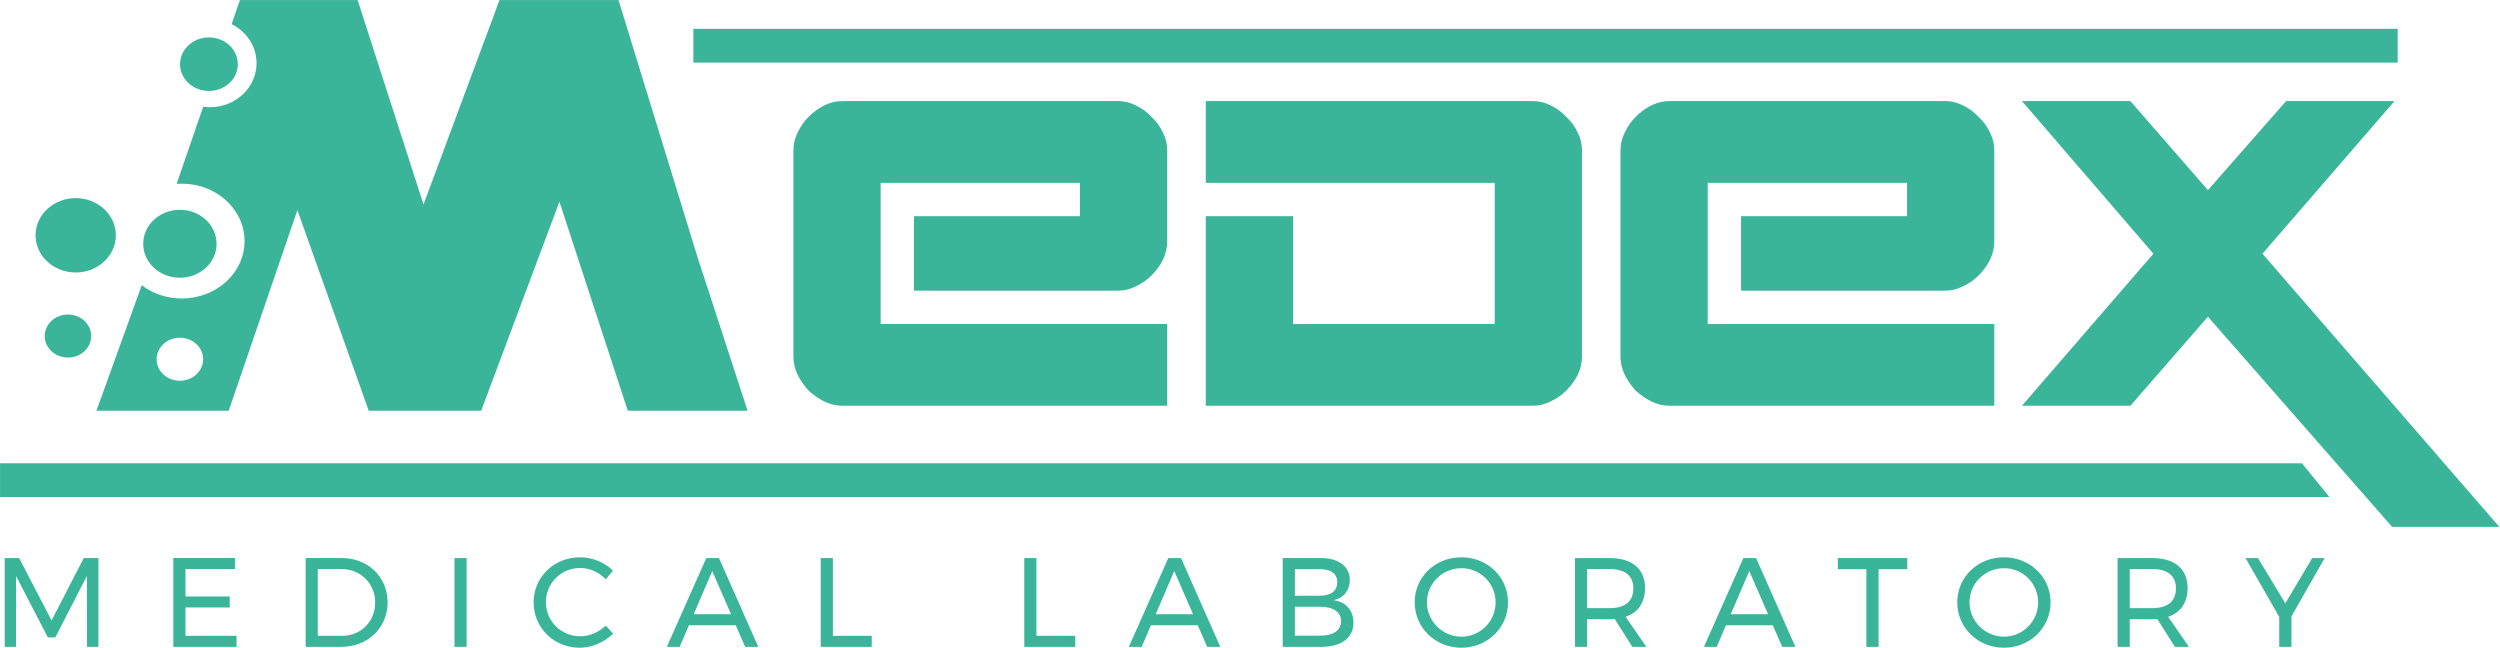 <svg width="220" height="57" viewBox="0 0 220 57" fill="none" xmlns="http://www.w3.org/2000/svg">
<g clip-path="url(#clip0_12_1577)">
<path d="M18.386 8.004C19.79 8.004 20.928 6.949 20.928 5.648C20.928 4.346 19.79 3.292 18.386 3.292C16.981 3.292 15.843 4.346 15.843 5.648C15.843 6.949 16.981 8.004 18.386 8.004Z" fill="#3AB59A"/>
<path fill-rule="evenodd" clip-rule="evenodd" d="M21.113 0L20.381 2.125C21.687 2.773 22.576 4.069 22.576 5.56C22.576 7.698 20.743 9.434 18.483 9.434C18.279 9.434 18.075 9.421 17.881 9.393L15.542 16.184C15.695 16.17 15.848 16.165 16.001 16.165C19.048 16.165 21.52 18.424 21.52 21.216C21.52 24.003 19.048 26.266 16.001 26.266C14.658 26.266 13.426 25.827 12.472 25.1L8.485 36.145H20.127L26.17 18.489L32.449 36.145H42.344L49.23 17.749L55.245 36.145H65.789L61.385 22.642L54.43 0.005H43.956L37.269 17.994L31.472 0.005H21.104L21.113 0ZM15.829 29.72C16.959 29.72 17.876 30.567 17.876 31.613C17.876 32.659 16.959 33.507 15.829 33.507C14.7 33.507 13.783 32.659 13.783 31.613C13.783 30.567 14.7 29.72 15.829 29.72Z" fill="#3AB59A"/>
<path d="M6.661 23.979C8.612 23.979 10.194 22.514 10.194 20.706C10.194 18.899 8.612 17.434 6.661 17.434C4.71 17.434 3.128 18.899 3.128 20.706C3.128 22.514 4.71 23.979 6.661 23.979Z" fill="#3AB59A"/>
<path d="M15.83 24.442C17.612 24.442 19.057 23.104 19.057 21.452C19.057 19.8 17.612 18.461 15.83 18.461C14.047 18.461 12.602 19.8 12.602 21.452C12.602 23.104 14.047 24.442 15.83 24.442Z" fill="#3AB59A"/>
<path d="M5.98 31.465C7.111 31.465 8.027 30.617 8.027 29.572C8.027 28.526 7.111 27.678 5.98 27.678C4.85 27.678 3.934 28.526 3.934 29.572C3.934 30.617 4.85 31.465 5.98 31.465Z" fill="#3AB59A"/>
<path d="M95.037 19.023V16.091H77.497V28.51H102.713V35.705H74.085C73.587 35.705 73.072 35.58 72.539 35.332C72.041 35.083 71.579 34.763 71.153 34.372C70.762 33.946 70.442 33.484 70.193 32.986C69.944 32.454 69.82 31.921 69.82 31.388V13.213C69.82 12.681 69.944 12.165 70.193 11.668C70.442 11.135 70.762 10.673 71.153 10.282C71.579 9.856 72.041 9.518 72.539 9.27C73.072 9.021 73.587 8.896 74.085 8.896H98.448C98.946 8.896 99.444 9.021 99.941 9.27C100.474 9.518 100.936 9.856 101.327 10.282C101.754 10.673 102.091 11.135 102.34 11.668C102.589 12.165 102.713 12.681 102.713 13.213V21.261C102.713 21.794 102.589 22.327 102.34 22.86C102.091 23.358 101.754 23.82 101.327 24.246C100.936 24.637 100.474 24.956 99.941 25.205C99.444 25.454 98.946 25.578 98.448 25.578H80.429V19.023H95.037Z" fill="#3AB59A"/>
<path d="M106.108 35.705V19.023H113.784V28.51H131.537V16.091H106.108V8.896H134.949C135.447 8.896 135.945 9.021 136.442 9.27C136.975 9.518 137.437 9.856 137.828 10.282C138.255 10.673 138.592 11.135 138.841 11.668C139.09 12.165 139.214 12.681 139.214 13.213V31.388C139.214 31.921 139.09 32.454 138.841 32.986C138.592 33.484 138.255 33.946 137.828 34.372C137.437 34.763 136.975 35.083 136.442 35.332C135.945 35.58 135.447 35.705 134.949 35.705H106.108Z" fill="#3AB59A"/>
<path d="M167.82 19.023V16.091H150.28V28.51H175.497V35.705H146.868C146.371 35.705 145.855 35.58 145.322 35.332C144.825 35.083 144.363 34.763 143.936 34.372C143.545 33.946 143.225 33.484 142.977 32.986C142.728 32.454 142.603 31.921 142.603 31.388V13.213C142.603 12.681 142.728 12.165 142.977 11.668C143.225 11.135 143.545 10.673 143.936 10.282C144.363 9.856 144.825 9.518 145.322 9.27C145.855 9.021 146.371 8.896 146.868 8.896H171.232C171.73 8.896 172.227 9.021 172.725 9.27C173.258 9.518 173.72 9.856 174.111 10.282C174.537 10.673 174.875 11.135 175.124 11.668C175.373 12.165 175.497 12.681 175.497 13.213V21.261C175.497 21.794 175.373 22.327 175.124 22.86C174.875 23.358 174.537 23.82 174.111 24.246C173.72 24.637 173.258 24.956 172.725 25.205C172.227 25.454 171.73 25.578 171.232 25.578H153.213V19.023H167.82Z" fill="#3AB59A"/>
<path d="M187.474 8.896L194.298 16.731L201.176 8.896H210.719L199.096 22.327L219.942 46.364H210.505L194.298 27.87L187.474 35.705H177.932L189.5 22.327L177.932 8.896H187.474Z" fill="#3AB59A"/>
<path fill-rule="evenodd" clip-rule="evenodd" d="M61.015 2.537H210.995V5.509H61.015V2.537Z" fill="#3AB59A"/>
<path fill-rule="evenodd" clip-rule="evenodd" d="M0.002 40.765H202.563L204.99 43.737H0.002V40.765Z" fill="#3AB59A"/>
<path d="M0.414 49.107V56.922H1.41V50.681L4.211 56.093H4.869L7.647 50.681L7.657 56.922H8.661V49.107H7.374L4.54 54.598L1.683 49.107H0.41H0.414ZM15.251 49.107V56.922H20.812V55.949H16.325V53.459H20.219V52.487H16.325V50.075H20.678V49.103H15.251V49.107ZM30.078 49.107H26.897V56.922H30.046C32.37 56.922 34.111 55.246 34.111 53.014C34.111 50.769 32.379 49.107 30.083 49.107H30.078ZM30.101 55.949H27.966V50.079H30.055C31.717 50.079 33.014 51.329 33.014 53.028C33.014 54.713 31.74 55.954 30.101 55.954V55.949ZM39.992 49.107V56.922H41.062V49.107H39.992ZM53.31 50.982L53.944 50.214C53.194 49.478 52.124 49.042 51.041 49.042C48.753 49.042 46.956 50.783 46.956 53.005C46.956 55.236 48.73 57 50.999 57C52.092 57 53.175 56.519 53.958 55.76L53.31 55.056C52.708 55.635 51.879 55.991 51.055 55.991C49.378 55.991 48.04 54.653 48.04 52.987C48.04 51.311 49.378 49.982 51.055 49.982C51.893 49.982 52.717 50.362 53.31 50.977V50.982ZM65.567 56.922H66.729L63.27 49.107H62.154L58.681 56.922H59.811L60.626 55.023H64.747L65.572 56.922H65.567ZM61.047 54.051L62.677 50.255L64.331 54.051H61.047ZM72.226 49.107V56.922H76.713V55.949H73.295V49.107H72.226ZM90.137 49.107V56.922H94.624V55.949H91.207V49.107H90.132H90.137ZM106.224 56.922H107.386L103.927 49.107H102.811L99.338 56.922H100.468L101.283 55.023H105.404L106.228 56.922H106.224ZM101.704 54.051L103.334 50.255L104.987 54.051H101.704ZM116.217 49.107H112.878V56.922H116.272C118.046 56.922 119.106 56.13 119.106 54.792C119.106 53.732 118.458 52.982 117.365 52.815C118.249 52.616 118.782 51.954 118.782 51.061C118.782 49.843 117.809 49.107 116.217 49.107ZM116.161 52.422H113.952V50.089H116.161C117.119 50.079 117.68 50.491 117.68 51.237C117.68 51.996 117.119 52.422 116.161 52.422ZM116.161 55.94H113.952V53.394H116.161C117.323 53.394 118.013 53.861 118.013 54.653C118.013 55.477 117.319 55.949 116.161 55.935V55.94ZM128.599 49.042C126.297 49.042 124.491 50.774 124.491 53.005C124.491 55.236 126.302 57 128.599 57C130.9 57 132.706 55.236 132.706 53.005C132.706 50.783 130.9 49.042 128.599 49.042ZM128.608 50.001C130.261 50.001 131.613 51.329 131.613 53.005C131.613 54.681 130.261 56.028 128.608 56.028C126.955 56.028 125.57 54.676 125.57 53.005C125.57 51.329 126.941 50.001 128.608 50.001ZM144.875 56.922L143.056 54.278C144.162 53.899 144.764 53.019 144.764 51.746C144.764 50.07 143.634 49.112 141.662 49.112H138.601V56.926H139.671V54.491H141.657C141.815 54.491 141.958 54.482 142.092 54.468L143.644 56.922H144.871H144.875ZM139.671 53.519V50.079H141.657C142.986 50.079 143.736 50.649 143.736 51.774C143.736 52.936 142.986 53.514 141.657 53.514H139.671V53.519ZM156.832 56.922H157.994L154.535 49.107H153.419L149.946 56.922H151.071L151.886 55.023H156.007L156.832 56.922ZM152.307 54.051L153.937 50.255L155.591 54.051H152.307ZM161.731 49.107V50.089H164.241V56.922H165.315V50.089H167.839V49.107H161.731ZM176.345 49.042C174.044 49.042 172.238 50.774 172.238 53.005C172.238 55.236 174.044 57 176.345 57C178.646 57 180.452 55.236 180.452 53.005C180.452 50.783 178.642 49.042 176.345 49.042ZM176.354 50.001C178.007 50.001 179.355 51.329 179.355 53.005C179.355 54.681 178.003 56.028 176.354 56.028C174.701 56.028 173.317 54.676 173.317 53.005C173.317 51.329 174.687 50.001 176.354 50.001ZM192.622 56.922L190.802 54.278C191.908 53.899 192.51 53.019 192.51 51.746C192.51 50.07 191.381 49.112 189.408 49.112H186.347V56.926H187.417V54.491H189.403C189.561 54.491 189.704 54.482 189.839 54.468L191.39 56.922H192.617H192.622ZM187.417 53.519V50.079H189.403C190.732 50.079 191.482 50.649 191.482 51.774C191.482 52.936 190.732 53.514 189.403 53.514H187.417V53.519ZM204.568 49.107H203.476L201.109 53.093L198.697 49.107H197.604L200.572 54.287V56.922H201.647V54.241L204.573 49.107H204.568Z" fill="#3AB59A"/>
</g>
<defs>
<clipPath id="clip0_12_1577">
<rect width="220" height="57" fill="white"/>
</clipPath>
</defs>
</svg>
